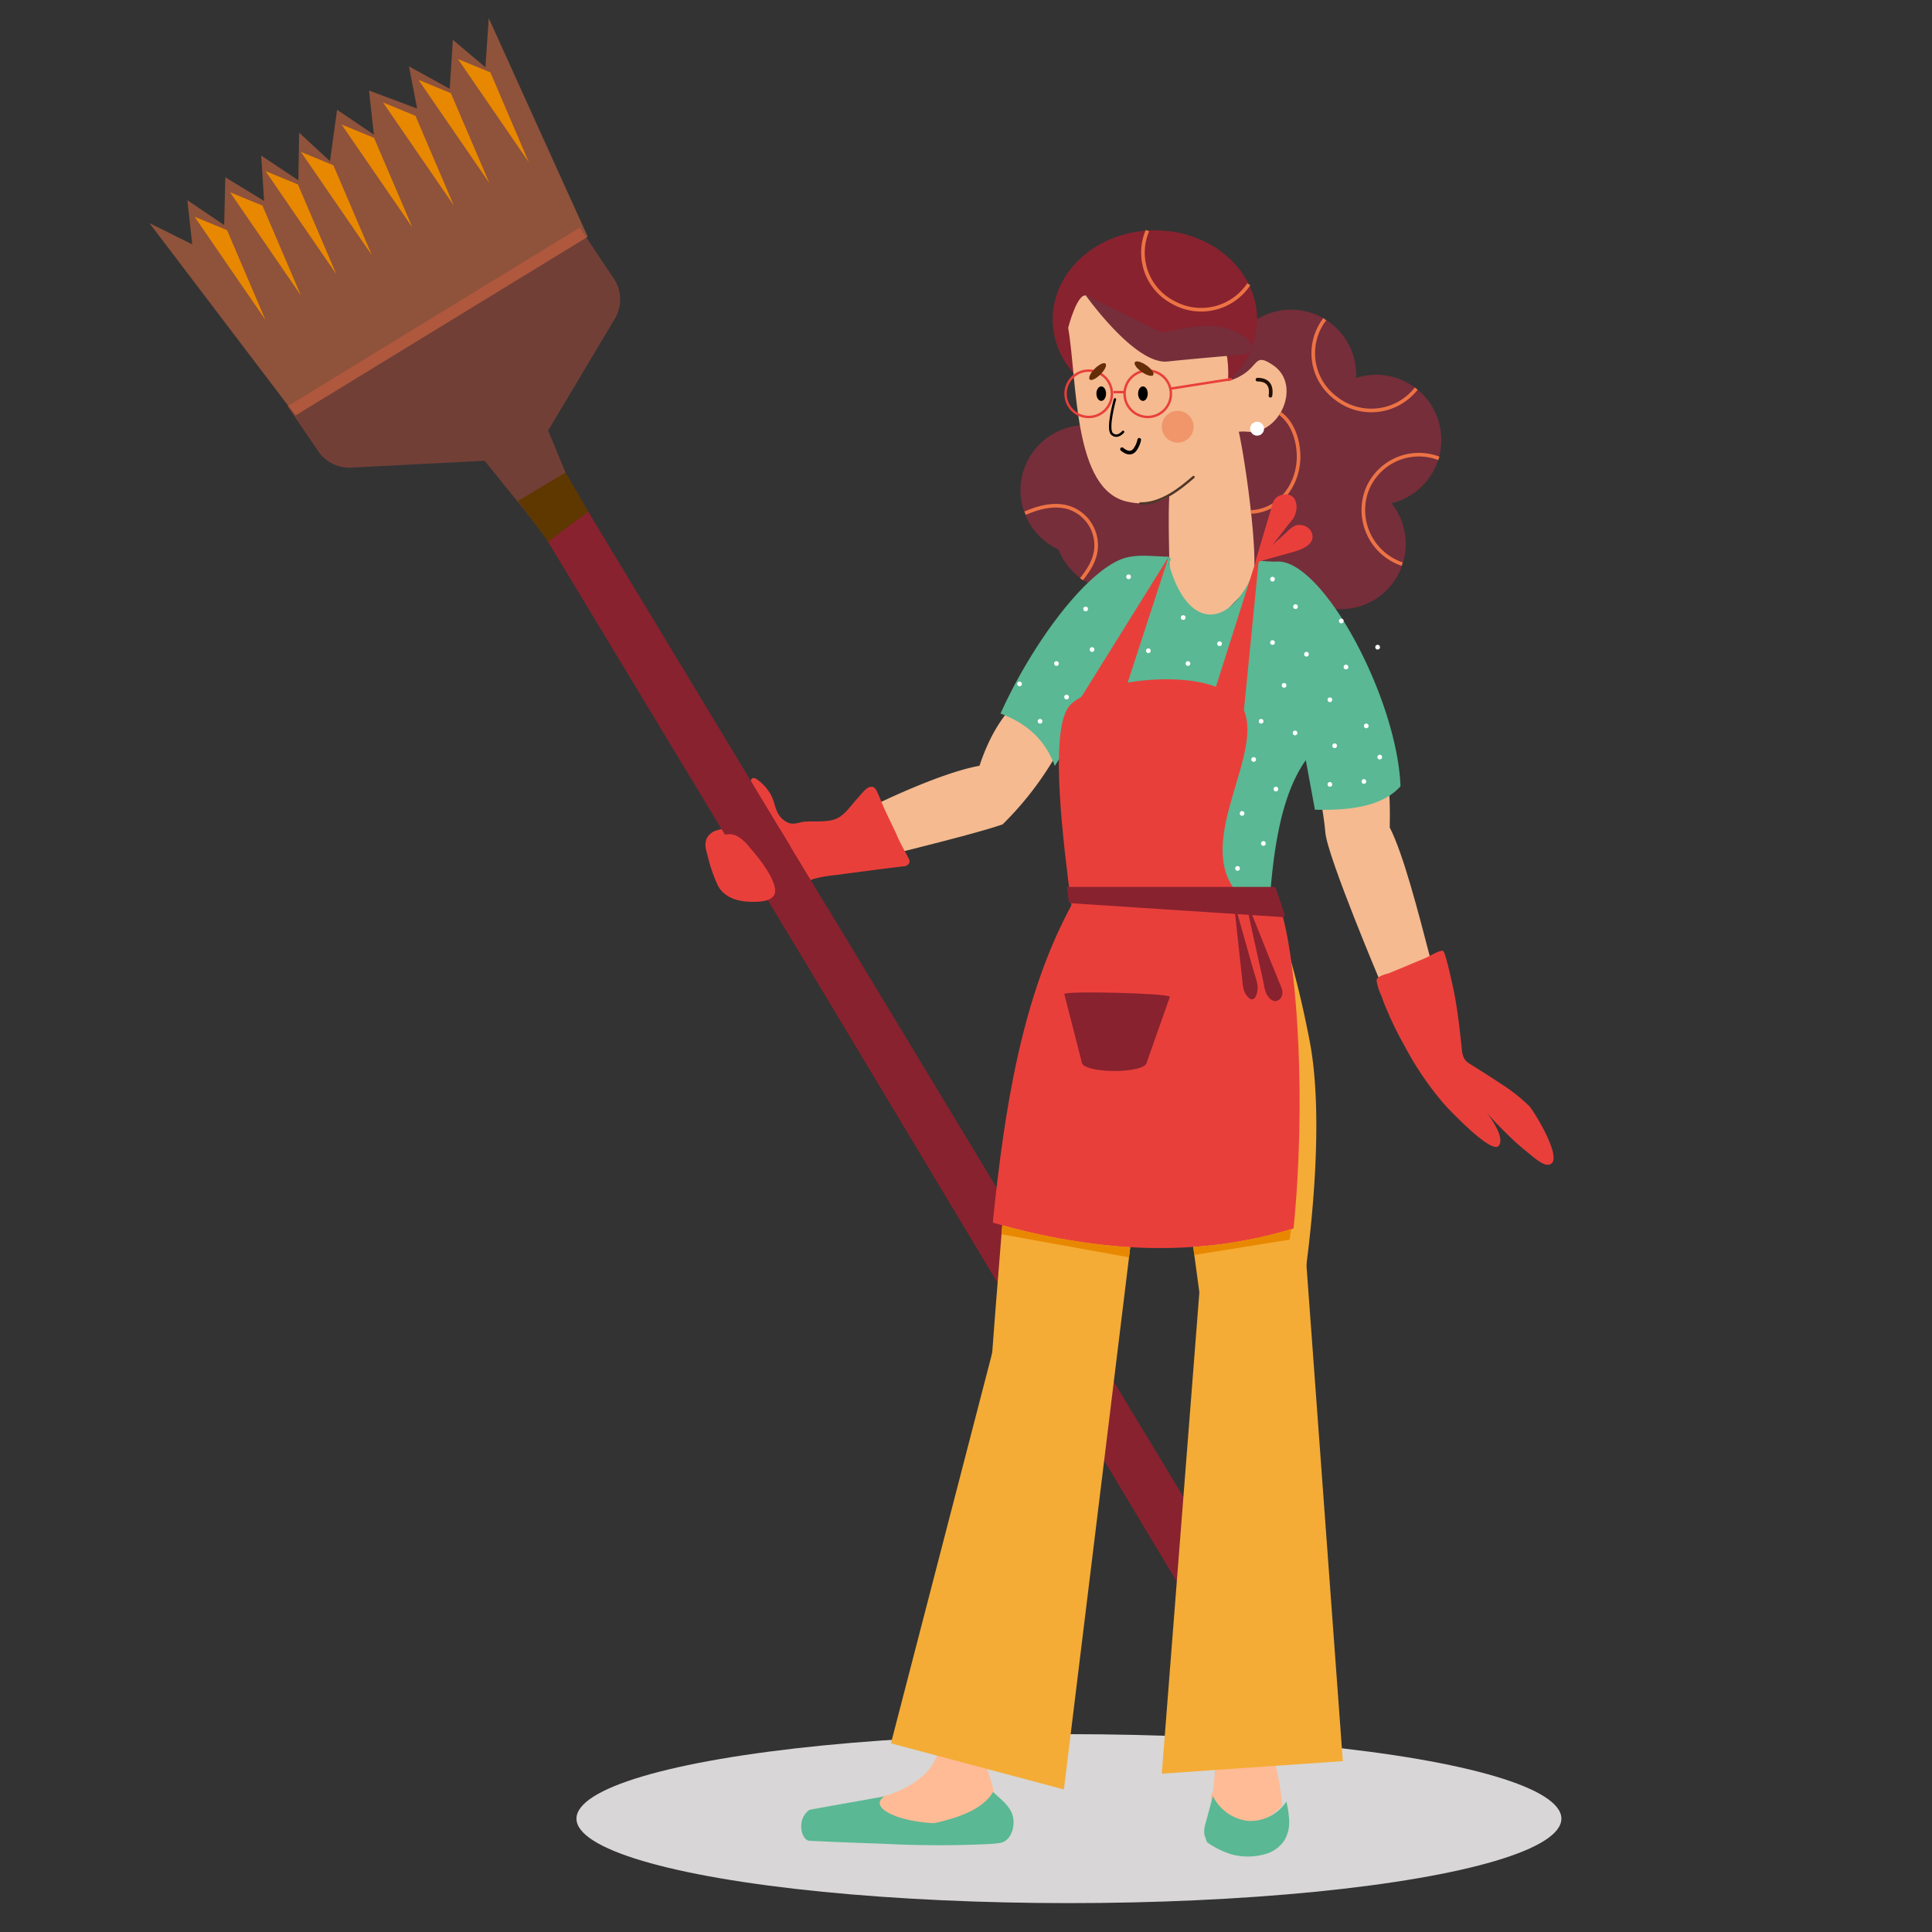<svg id="Layer_1" data-name="Layer 1" xmlns="http://www.w3.org/2000/svg" viewBox="0 0 400 400"><rect x="0" y="0" width="400" height="400" fill="#333333" stroke="none"/><defs><style>.cls-1{fill:#d8d6d6;}.cls-2{fill:#88222f;}.cls-13,.cls-15,.cls-16,.cls-17,.cls-18,.cls-21,.cls-22,.cls-3{fill:none;}.cls-4{fill:#752e3a;}.cls-5{fill:#ffbb96;}.cls-6{fill:#f4ac36;}.cls-7{fill:#723f37;}.cls-8{fill:#ed7345;opacity:0.5;}.cls-9{fill:#e88800;}.cls-10{fill:#5f3800;}.cls-11{fill:#5ab894;}.cls-12{fill:#f5ba90;}.cls-13{stroke:#fff;}.cls-13,.cls-15,.cls-16,.cls-17,.cls-22{stroke-linecap:round;stroke-linejoin:round;}.cls-13,.cls-16,.cls-17,.cls-18{stroke-width:0.5px;}.cls-14{fill:#e93f3b;}.cls-15,.cls-16{stroke:#000;}.cls-15,.cls-21,.cls-22{stroke-width:0.75px;}.cls-17{stroke:#4f3728;}.cls-18{stroke:#e93f3b;}.cls-18,.cls-21{stroke-miterlimit:10;}.cls-19{fill:#662e08;}.cls-20{fill:#fff;}.cls-21{stroke:#ed7345;}.cls-22{stroke:#211003;}</style></defs><ellipse class="cls-1" cx="221.31" cy="376.53" rx="101.96" ry="17.49"/><polygon class="cls-2" points="261.26 356.83 270.12 351.49 171.23 187.76 164.03 194.75 261.26 356.83"/><ellipse class="cls-3" cx="223.19" cy="378.1" rx="105.79" ry="18.14"/><circle class="cls-4" cx="284.92" cy="91.08" r="13.49"/><circle class="cls-4" cx="277.56" cy="112.64" r="13.49"/><circle class="cls-4" cx="264.07" cy="104.57" r="13.49"/><circle class="cls-4" cx="267.3" cy="77.6" r="13.49"/><circle class="cls-4" cx="224.77" cy="101.51" r="13.49"/><circle class="cls-4" cx="231.69" cy="108.82" r="13.49"/><path class="cls-5" d="M194.27,362.62c-1.4,5.39-7.45,8.43-12.55,9.6.08,2.93,4,5,10,5.5,7.54-.06,12-2.51,13.9-6.72.26-1.36-1.91-4.74-1-6.82S194.27,362.62,194.27,362.62Z"/><path class="cls-5" d="M251.94,360.94l11.09.6a59,59,0,0,1,2.45,12.31c-5.94,5.85-10.21,4.06-14.45,0,0-.84-.73-1.64-.09-2.51S251.5,363.43,251.94,360.94Z"/><polygon class="cls-6" points="265.49 193.81 278.02 364.62 240.54 367.22 253.36 202.9 265.49 193.81"/><circle class="cls-4" cx="273.44" cy="85.96" r="8.66"/><path class="cls-4" d="M258.77,64.74l1.74,2.41a8.13,8.13,0,0,0,1.76,1.55c3,1.9,11.88,8,16,14.45a8.19,8.19,0,0,1-3.11,11.68,30.7,30.7,0,0,1-11.26,3A8.17,8.17,0,0,1,255,89.65v-17"/><ellipse class="cls-2" cx="239.11" cy="66.13" rx="21.16" ry="18.44"/><path class="cls-7" d="M59.53,84.12l60.5-37L127.29,58a7.79,7.79,0,0,1,0,8L113.48,89.15l6,14.45-8.27,5.25L100.34,95.4,72.72,96.81a7.77,7.77,0,0,1-7.07-3.75Z"/><polygon class="cls-8" points="30.94 46.19 39.8 50.59 38.79 41.45 46.41 46.6 46.65 36.71 54.68 41.61 54.08 32.21 61.77 37.33 61.94 27.47 68.32 33.37 69.79 22.73 77.41 27.88 76.4 18.74 86.36 22.47 84.67 13.74 93.11 18.39 93.76 8.25 100.5 13.93 101.19 3.76 121.69 49.02 61.19 86.01 30.94 46.19"/><polygon class="cls-9" points="54.96 66.24 40.29 44.88 47.01 47.65 54.96 66.24"/><polyline class="cls-9" points="54.34 42.57 62.3 61.17 47.63 39.81"/><polyline class="cls-9" points="61.68 38.19 69.64 56.78 54.96 35.42"/><polyline class="cls-9" points="69.02 34.21 76.98 52.81 62.3 31.45"/><polyline class="cls-9" points="77.44 28.54 85.4 47.13 70.72 25.78"/><polyline class="cls-9" points="86.02 23.98 93.97 42.57 79.3 21.21"/><polyline class="cls-9" points="93.35 19.29 101.31 37.89 86.64 16.53"/><polyline class="cls-9" points="101.53 14.99 109.48 33.58 94.81 12.22"/><polygon class="cls-10" points="107.21 103.73 113.02 111.48 113.62 112.48 122.39 106.94 117.08 97.82 107.21 103.73"/><path class="cls-11" d="M249.89,381.39a17.4,17.4,0,0,0,4.94,2.49,12.78,12.78,0,0,0,5.29.37,12.08,12.08,0,0,0,1.31-.25,7.15,7.15,0,0,0,4.48-2.95,7.36,7.36,0,0,0,1-3.95,19.59,19.59,0,0,0-.59-4.1,8.91,8.91,0,0,1-7.89,4,9.21,9.21,0,0,1-7.31-5.16l-1.15,4.29c-.19.71-.39,1.42-.58,2.14a5.39,5.39,0,0,0,0,1.7"/><path class="cls-12" d="M273.54,164c-.4.74.57,4.73.86,8.36.41,5,11.67,31.59,11.67,31.59l10.33-4.52c-2.94-11.32-5.88-22.64-8.67-28.12.09-4.67,0-9-.85-12.23Z"/><circle class="cls-13" cx="255.41" cy="153.09" r="3.67"/><path class="cls-12" d="M242.31,101.28c-.75,1.69,0,21.72,0,21.72l4.76,5.72a2.88,2.88,0,0,0,4.58,0l7-7.16c3.23-.84-1.83-33.23-2.64-33.68S243.05,99.58,242.31,101.28Z"/><path class="cls-12" d="M221.15,67.87c1.95,11.29,1,33.56,12.25,36,14.76,3.2,13.89-15.57,24.9-14.48,6.64.66,11.3-9.68,5.31-13.76-4.64-3.15-2.34,1.16-9.33,3.28.29-10.28-2.51-7.15-6.93-10.27-4.91,8.1-11.75-.53-18-4.53-1.39-.9-2.8-1.86-4.22-2.8C223.16,60,221.15,67.87,221.15,67.87Z"/><ellipse cx="236.63" cy="81.5" rx="1" ry="1.5"/><ellipse cx="228" cy="81.5" rx="1" ry="1.5"/><path class="cls-11" d="M241.67,115.4c3.62,15.33,13.34,16,18.88.63a26.67,26.67,0,0,0,3.59.25c9.41-1,25.1,28,25.82,46.5-3.44,3.93-9.85,5.08-17.72,4.86l-1.89-10.25c-5.45,7.69-7,20.05-7.73,33.27l-39.38-2.88c-3-12.56-4.31-24.62-2.52-35.7Z"/><path class="cls-6" d="M258.84,188.61l5.57,1.74s3.37,7.73,6.72,25.06-.17,44.12-1.63,53.21a100.63,100.63,0,0,1-4.34,16.86,62.49,62.49,0,0,1,4.69,30.07c-1.62,16.85-6.87,47.07-6.87,47.07l-10.89-.8-1.19-75.2-4.5-33.2Z"/><path class="cls-6" d="M208,247.65l24.51,6s-8.11,16.83-7.79,22.87,1.63,22.25-1.09,31.89-9.9,23.68-11.53,29.65l-6.55,23.86-11.29.72.68-1.68s8.68-45.85,9-57.34S208,247.65,208,247.65Z"/><path class="cls-11" d="M183.12,371.92l-15.5,2.77c-2.81,1.93-1.76,6.35,0,6.43q7.68.36,15.37.61a214.77,214.77,0,0,0,21.68.06,18.67,18.67,0,0,0,2.58-.28c1.8-.4,2.62-2.56,2.59-4.29,0-2.88-2.36-4.4-4.23-6.22-2,3.41-6.65,5.23-12.17,6.47C185.8,377.16,179.68,374.18,183.12,371.92Z"/><path class="cls-12" d="M210.43,145.37c-3.69,3.69-6,8.26-7.64,13.18-6.36,1.11-16.88,5.69-23.15,8.84L178,178.58c5.11-1.42,23.12-5.66,29.58-7.9a67.21,67.21,0,0,0,12.75-17.42Z"/><path class="cls-14" d="M285.1,202.68c.39-.69,1.89-1,2.5-1.2l3.72-1.54L295,198.4c1-.41,2.68-1.56,3.72-1.56.46,0,1.68,5.64,1.8,6.16.54,2.29.95,4.61,1.27,6.94.29,2,.51,4,.74,6.07.2,1.65.08,3.19,1.63,4.16,2.08,1.31,4.19,2.61,6.25,4a35.41,35.41,0,0,1,6.2,4.84c1.07,1.12,7.8,12.14,3.77,12.14-1.22,0-3.21-1.86-4.15-2.6a49.87,49.87,0,0,1-4.07-3.62c-1.54-1.5-3-3-4.43-4.68,0,0,4.14,5.17,2.54,7s-11.19-8.55-11.19-8.56a64.89,64.89,0,0,1-8.32-12.22,67.87,67.87,0,0,1-3.32-6.67c-.49-1.14-1-2.3-1.37-3.48A11.72,11.72,0,0,1,285,203,.67.67,0,0,1,285.1,202.68Z"/><path class="cls-15" d="M232.3,93c1.21,1,2.06.84,2.64.15a5.29,5.29,0,0,0,.93-2.09"/><path class="cls-16" d="M230.83,82.68s-1.73,6.15-.59,7.16,2.28-.43,2.28-.43"/><circle class="cls-8" cx="243.83" cy="88.35" r="3.29"/><path class="cls-17" d="M236.1,104.24c4.17.09,8-2.86,11-5.47"/><circle class="cls-18" cx="225.41" cy="81.53" r="4.8"/><circle class="cls-18" cx="237.63" cy="81.53" r="4.8"/><line class="cls-18" x1="230.52" y1="81.18" x2="232.83" y2="81.18"/><line class="cls-18" x1="242.43" y1="80.45" x2="255.01" y2="78.47"/><path class="cls-11" d="M242.32,116.06a.55.55,0,0,0-.47-.8c-3.8-.09-7.08-.68-10.16.71-7.83,3.52-18.38,18.07-24.54,31.76,6.4,2.4,9.54,6.3,11.24,10.85l3.52-5.57Z"/><ellipse class="cls-19" cx="227.25" cy="76.93" rx="2.32" ry="0.84" transform="translate(12.16 183.22) rotate(-45)"/><ellipse class="cls-19" cx="236.87" cy="76.33" rx="0.84" ry="2.32" transform="translate(38.87 227.09) rotate(-55.15)"/><polygon class="cls-14" points="241.97 115.26 220.8 149.25 228.94 155.22 241.97 115.26"/><path class="cls-14" d="M260.14,115.75l4.17-3.71,2.08-1.85a5.78,5.78,0,0,1,1.81-1.38,2.85,2.85,0,0,1,1.71,0,2.59,2.59,0,0,1,1.78,1.79c.59,2.63-3.3,3.49-5.11,4l-6.45,1.78-.16,0Z"/><path class="cls-14" d="M180.89,163a1.61,1.61,0,0,1,.57.64c.67,1.34,1.17,2.85,1.84,4.24l2.25,4.72c.72,1.81,1.75,3.51,2.62,5.22a1,1,0,0,1,0,1,1.52,1.52,0,0,1-1.24.56c-2.36.27-4.71.58-7.07.89s-4.46.57-6.69.88a28.39,28.39,0,0,0-4.76.83,34.36,34.36,0,0,0-4.67,2.41,22.91,22.91,0,0,1-5.36,2c-3.35.73-8,.32-9.76-3.06a31.87,31.87,0,0,1-2.1-6.1c-.35-1.29-.81-2.61-.07-3.87a3.33,3.33,0,0,1,1.89-1.43,8.66,8.66,0,0,1,1.9-.39c.51-.06,1-.08,1.48-.1a30.39,30.39,0,0,1,3.57.08c.22,0,1.54,0,2.45.11a.57.57,0,0,0,.58-.76c-.59-1.69-1.22-3.36-1.84-5-.33-1.15-1.94-4.73-.42-4.79.37,0,.82.39,1.09.6a9.6,9.6,0,0,1,2.47,2.91c.64,1.17.77,2.48,1.37,3.64a4.31,4.31,0,0,0,2.23,2.12c1.17.48,2.32-.17,3.51-.25,2-.12,4.58.19,6.41-.59s3.09-2.84,4.38-4.2c.6-.63,1.86-2.42,2.77-2.4A1,1,0,0,1,180.89,163Z"/><circle class="cls-20" cx="260.27" cy="88.76" r="1.44"/><path class="cls-4" d="M224.72,61.05s10.24,14.51,17,13.79c4.65-.49,11.81-1.11,15.86-1.45a1.67,1.67,0,0,0,1-2.85c-6.08-5.77-16-1.49-18.24-1.75Z"/><rect class="cls-19" x="272.54" y="64.97" width="0.23" height="0.23"/><polygon class="cls-6" points="215.53 241.12 184.46 360.94 220.27 370.49 236.1 241.12 215.53 241.12"/><path class="cls-14" d="M257,146.05c5.69,9-10.19,27.91-.87,38.76,6.13,1.9,10.3,3.66,9.48,5.06,3,11.12,4.82,38.22,2.21,64.47-19.95,6.12-40.79,5-62.27-1.21,2.42-23.83,6.08-46.87,16.27-65.69-1.74-13.35-4.44-35-.75-40.83S251.32,137,257,146.05Z"/><path class="cls-2" d="M242.21,206.38l-4.78,13.56c-.24,2.45-13.6,2.39-13.49-.13l-3.59-14C220.31,205.08,242.33,205.65,242.21,206.38Z"/><path class="cls-2" d="M220.89,183.63h42.88a.4.4,0,0,1,.39.28l1.81,5.41a.42.42,0,0,1-.43.55L221.67,187a.43.43,0,0,1-.39-.36l-.39-3"/><path class="cls-2" d="M255.41,186.39l.2,1.83.47,4.39.58,5.35.51,4.68c.14,1.38.17,2.66,1.17,3.74a1.36,1.36,0,0,0,.84.53c.7,0,1-1,1.1-1.51.35-1.41-.28-2.8-.66-4.14l-1.28-4.5-1.38-4.9-1.11-3.92Z"/><path class="cls-2" d="M257.65,185.42l.26,1.22.68,3.12.91,4.2,1,4.48.86,3.94.33,1.51a7.17,7.17,0,0,0,.51,1.88c.35.64,1,1.48,1.82,1.51a1.63,1.63,0,0,0,1.44-1.28,2.84,2.84,0,0,0-.3-1.87,2.27,2.27,0,0,0-.21-.52l-.25-.59c-.15-.36-.28-.73-.43-1.09L263.07,199l-1.66-4.17-1.63-4.07-1.32-3.3-.74-1.85A1.46,1.46,0,0,1,257.65,185.42Z"/><path class="cls-21" d="M293.22,80.45a11.82,11.82,0,0,1-16.62,2,11.58,11.58,0,0,1-2.32-16.36"/><path class="cls-21" d="M212.24,106.25c2.84-1.22,6-2.07,9-1.17A8.21,8.21,0,0,1,226.9,112c.36,3.09-1.15,5.6-3,7.92"/><path class="cls-21" d="M265,85.58c2.9,2.08,4,6.22,3.85,9.63-.31,5.53-4.11,10.54-9.89,10.79"/><path class="cls-21" d="M290.3,116.79a11.81,11.81,0,0,1-7.4-15,11.54,11.54,0,0,1,15-6.89"/><path class="cls-14" d="M260,116l1.48-5,1.09-3.63.48-1.6a11.06,11.06,0,0,1,.67-2.09,2.59,2.59,0,0,1,2-1.26,2.18,2.18,0,0,1,2.22.74,3.56,3.56,0,0,1,.36,2.82,4.91,4.91,0,0,1-.52,1.33,14.9,14.9,0,0,1-1,1.23l-1.19,1.54-2.67,3.41c-.15.19-2.45,3-2.39,3Z"/><path class="cls-21" d="M258.55,58.85A11.85,11.85,0,0,1,243,62.67a11.62,11.62,0,0,1-5.43-14.93"/><path class="cls-9" d="M207.36,255.54l26.39,4.78.25-2.09a135.89,135.89,0,0,1-26.48-4.54Z"/><path class="cls-9" d="M247.05,258.17l.22,1.65L267,256.66l.32-2.17A94.35,94.35,0,0,1,247.05,258.17Z"/><polygon class="cls-2" points="154.78 180.58 163.64 175.23 121.8 105.96 113.47 112.18 154.78 180.58"/><polygon class="cls-14" points="260.14 115.75 250.84 145.04 257.22 150.29 260.62 115.93 260.14 115.75"/><circle class="cls-20" cx="257.16" cy="168.41" r="0.49"/><circle class="cls-20" cx="264.16" cy="163.37" r="0.49"/><circle class="cls-20" cx="259.56" cy="157.24" r="0.49"/><circle class="cls-20" cx="268.13" cy="151.75" r="0.49"/><circle class="cls-20" cx="265.86" cy="141.9" r="0.49"/><circle class="cls-20" cx="276.32" cy="154.4" r="0.49"/><circle class="cls-20" cx="275.34" cy="144.88" r="0.49"/><circle class="cls-20" cx="263.46" cy="119.91" r="0.49"/><circle class="cls-20" cx="275.34" cy="162.4" r="0.49"/><circle class="cls-20" cx="282.38" cy="161.8" r="0.49"/><circle class="cls-20" cx="282.87" cy="150.29" r="0.49"/><circle class="cls-20" cx="285.66" cy="156.75" r="0.49"/><circle class="cls-20" cx="261.1" cy="149.33" r="0.49"/><circle class="cls-20" cx="261.57" cy="174.63" r="0.49"/><circle class="cls-20" cx="256.22" cy="179.8" r="0.49"/><circle class="cls-20" cx="270.49" cy="135.45" r="0.49"/><circle class="cls-20" cx="268.22" cy="125.6" r="0.49"/><circle class="cls-20" cx="278.67" cy="138.1" r="0.49"/><circle class="cls-20" cx="277.7" cy="128.57" r="0.49"/><circle class="cls-20" cx="285.22" cy="133.99" r="0.49"/><circle class="cls-20" cx="263.46" cy="133.03" r="0.49"/><circle class="cls-20" cx="237.76" cy="134.73" r="0.49"/><circle class="cls-20" cx="233.66" cy="119.42" r="0.49"/><circle class="cls-20" cx="245.95" cy="137.38" r="0.49"/><circle class="cls-20" cx="244.97" cy="127.86" r="0.49"/><circle class="cls-20" cx="252.5" cy="133.27" r="0.49"/><circle class="cls-20" cx="224.77" cy="126.08" r="0.49"/><circle class="cls-20" cx="220.82" cy="144.32" r="0.49"/><circle class="cls-20" cx="211.09" cy="141.6" r="0.49"/><circle class="cls-20" cx="218.73" cy="137.38" r="0.49"/><circle class="cls-20" cx="226.1" cy="134.48" r="0.49"/><circle class="cls-20" cx="215.33" cy="149.33" r="0.49"/><path class="cls-22" d="M260.34,78.6c2.23,0,3,1.28,2.69,3.33"/><path class="cls-2" d="M153.24,176.88l11,18.25c-.78.66,6.8-5.88,7.48-6.5l-10.15-16.8c-.12-.19-1.85.64-3.87,1.86l-1,.63C154.66,175.54,153.12,176.69,153.24,176.88Z"/><path class="cls-14" d="M148.63,173.79s.37-1.08,2.5-1.08,4.14,2.82,4.14,2.82,4.67,5.09,5.19,8.44-5.13,2.67-5.13,2.67Z"/></svg>